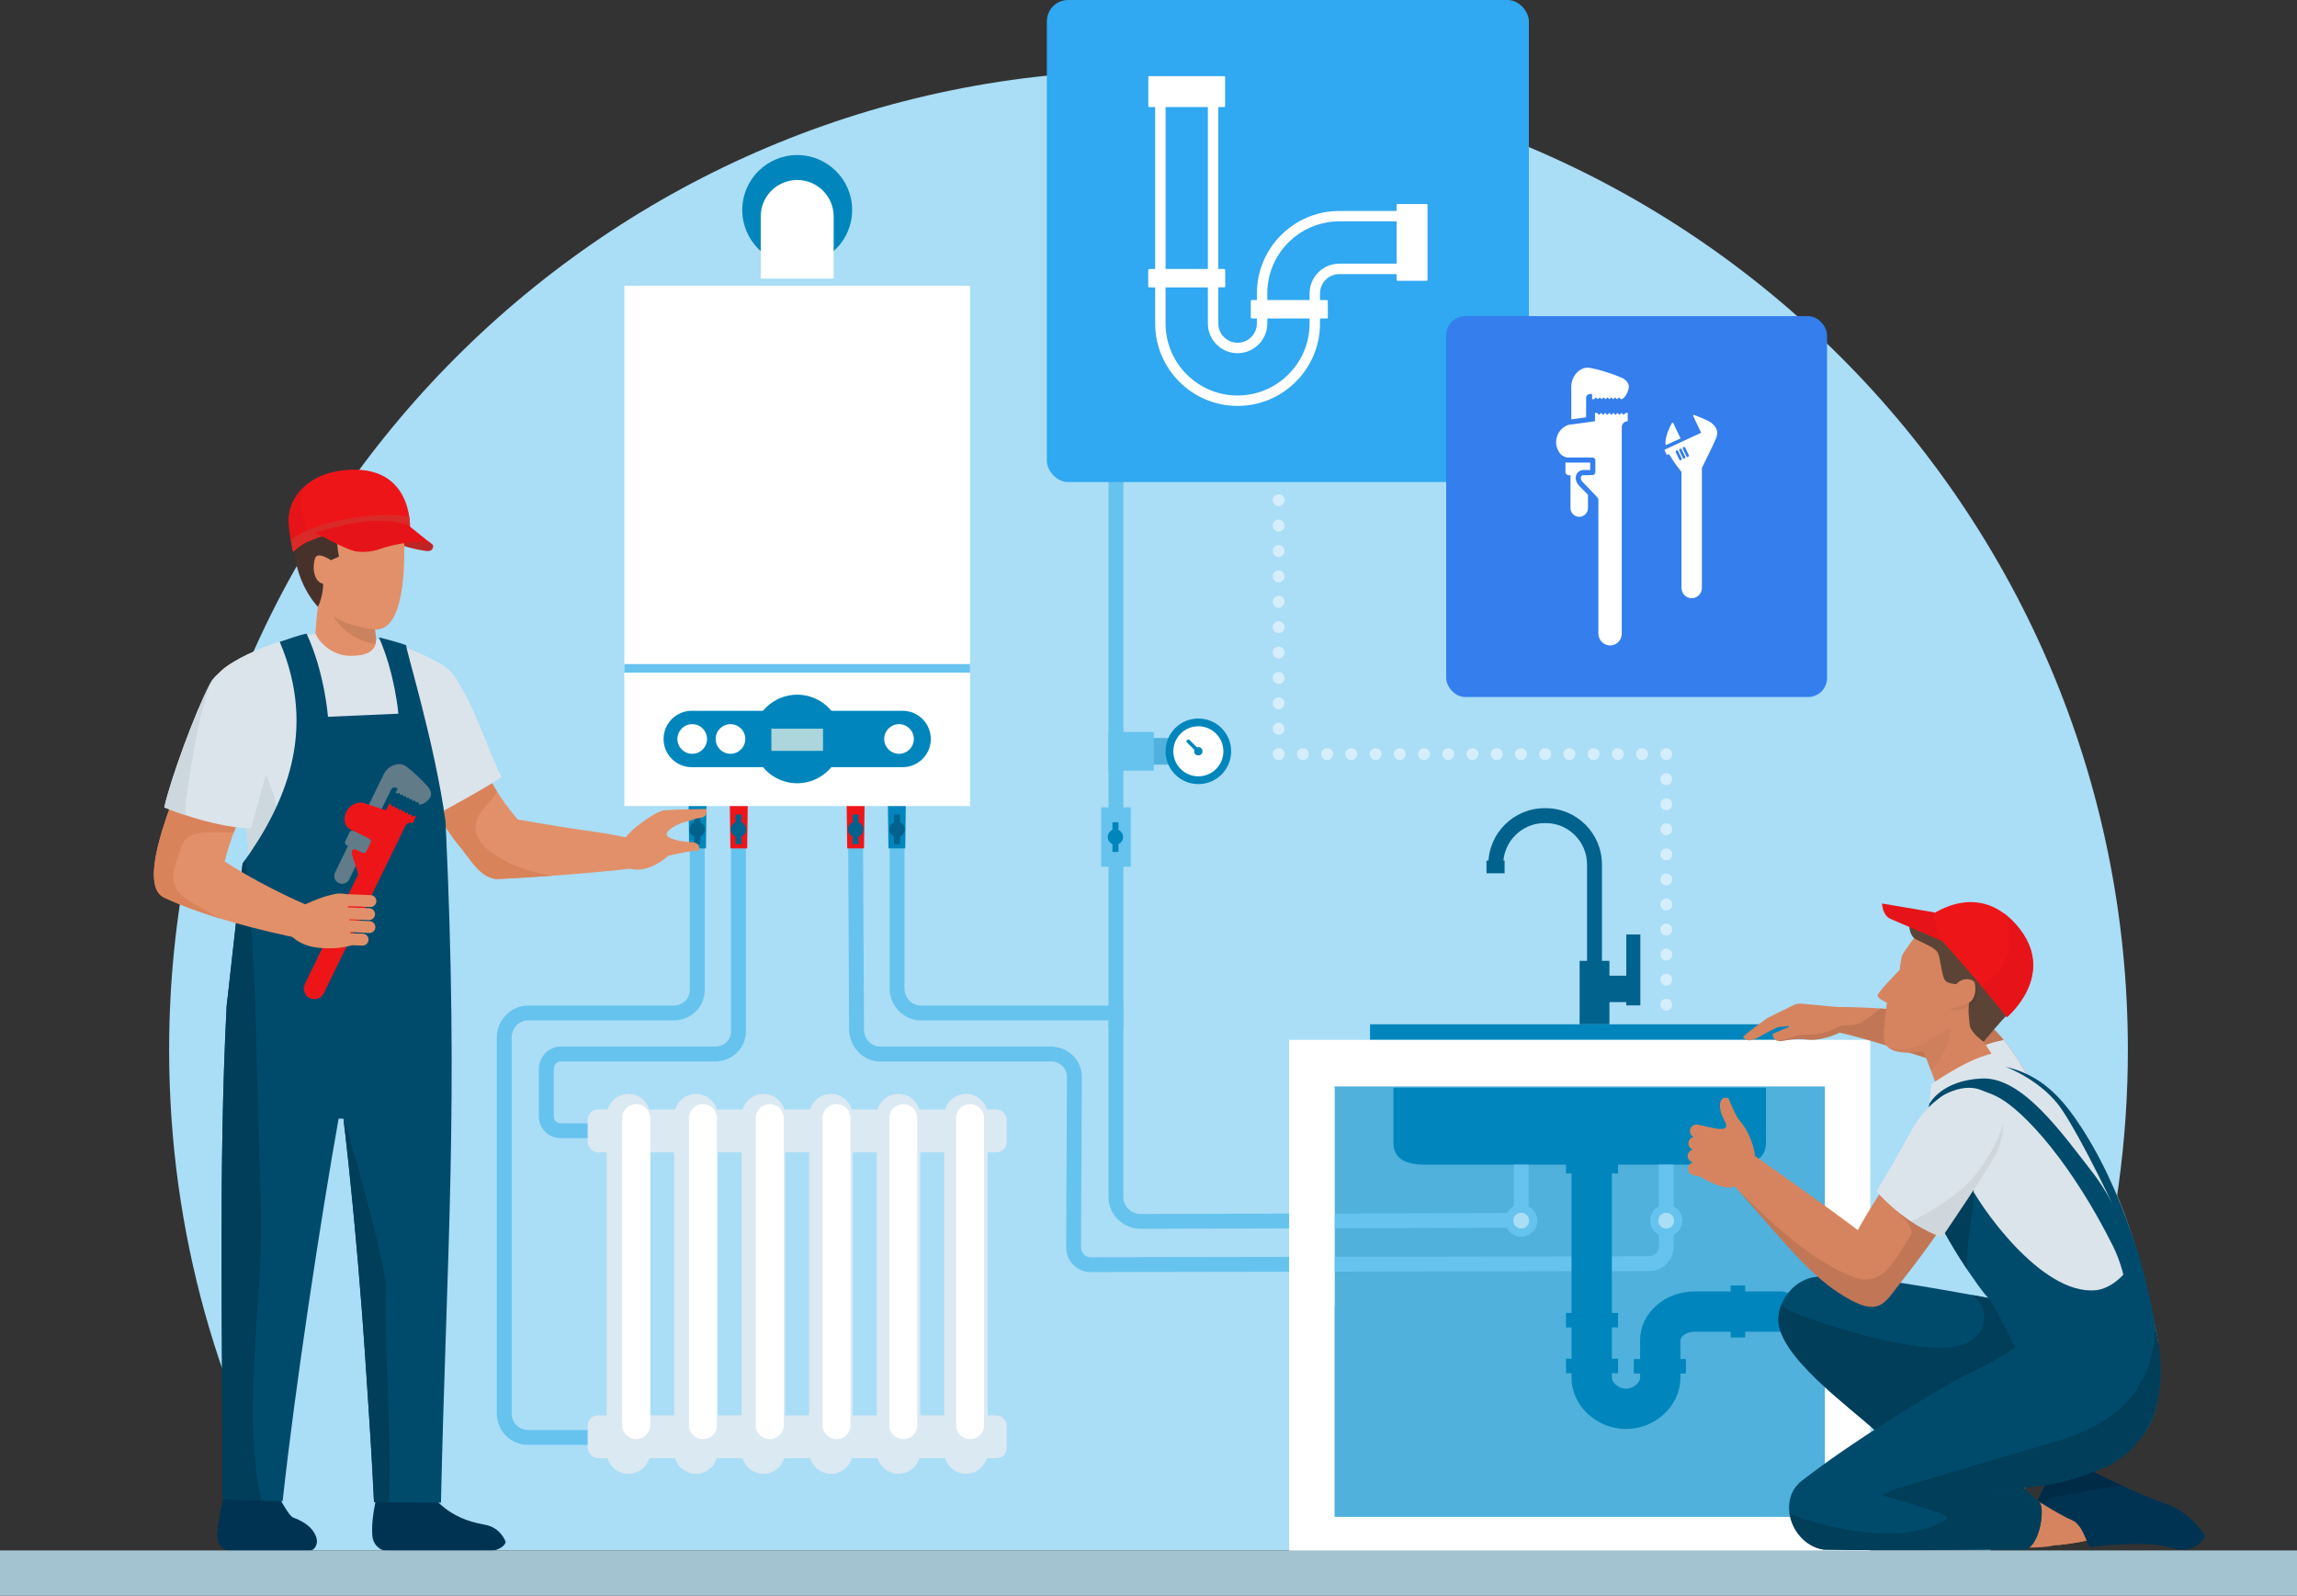 <svg xmlns="http://www.w3.org/2000/svg" id="Layer_2" data-name="Layer 2" width="2322.48" height="1613.28" viewBox="0 0 2322.48 1613.28"><rect x="0" y="0" width="2322.48" height="1613.28" fill="#333333" stroke="none"/><defs><style>      .cls-1 {        opacity: .04;      }      .cls-2 {        opacity: .06;      }      .cls-3 {        opacity: .1;      }      .cls-4 {        fill: #004b6c;      }      .cls-5 {        fill: #003e59;      }      .cls-6 {        fill: #003352;      }      .cls-7 {        fill: #00628d;      }      .cls-8 {        fill: #0086bc;      }      .cls-9 {        fill: #e61418;      }      .cls-10 {        fill: #ee1519;      }      .cls-11 {        fill: #fff;      }      .cls-12 {        fill: #66c3ed;      }      .cls-13 {        fill: #bd2524;      }      .cls-14 {        fill: #cdd8de;      }      .cls-15 {        fill: #da2a28;      }      .cls-16 {        fill: #acd5dc;      }      .cls-17 {        fill: #a4c3d0;      }      .cls-18 {        fill: #aaddf6;      }      .cls-19 {        fill: #dce4eb;      }      .cls-20 {        fill: #d6845f;      }      .cls-21 {        fill: #dbe9f2;      }      .cls-22 {        fill: #d9835b;      }      .cls-23 {        fill: #e29069;      }      .cls-24 {        fill: #061e35;      }      .cls-25 {        fill: #5b4436;      }      .cls-26 {        fill: #347eed;      }      .cls-27 {        fill: #30a8f2;      }      .cls-28 {        fill: #47322b;      }      .cls-29 {        fill: #617b88;      }      .cls-30 {        fill: #4fb1dc;      }      .cls-31 {        opacity: .15;      }      .cls-32 {        opacity: .5;      }    </style></defs><g id="Layer_3" data-name="Layer 3"><g><g><path class="cls-18" d="M2012.52,1567.6c88.25-148.11,138.96-321.2,138.96-506.13,0-546.89-443.35-990.24-990.24-990.24S171,514.58,171,1061.47c0,184.93,50.71,358.01,138.96,506.13H2012.52Z"></path><g><g><rect class="cls-11" x="1303.45" y="1051.36" width="587.57" height="517.63" transform="translate(3194.46 2620.34) rotate(180)"></rect><rect class="cls-30" x="1349.34" y="1098.48" width="495.77" height="435.2" transform="translate(3194.46 2632.15) rotate(180)"></rect><g><rect class="cls-7" x="1502.98" y="870.1" width="18.3" height="12.83" transform="translate(3024.27 1753.03) rotate(180)"></rect><path class="cls-7" d="M1619.7,971.5v-97.54c0-31.33-25.49-56.82-56.82-56.82h-1.2c-31.33,0-56.82,25.49-56.82,56.82h15.05c0-23.03,18.74-41.77,41.77-41.77h1.2c23.03,0,41.77,18.74,41.77,41.77v97.54h-7.5v64.12h30.14v-64.12h-7.58Z"></path></g><path class="cls-8" d="M1441.22,1177.54h312.01c17.85,0,32.33-4.47,32.33-22.33v-55.46h-376.67v55.46c0,17.85,14.47,22.33,32.33,22.33Z"></path></g><rect class="cls-8" x="1385.25" y="1035.62" width="423.97" height="15.56" transform="translate(3194.46 2086.8) rotate(180)"></rect></g><path class="cls-12" d="M643.22,1460.79h-109.46c-17.32,0-31.41-14.09-31.41-31.41v-380.62c0-17.39,14.38-32.08,31.41-32.08h147.34c9.2,0,16.41-6.92,16.41-15.74v-165.78h15v165.78c0,17.24-13.8,30.74-31.41,30.74h-147.34c-8.89,0-16.41,7.82-16.41,17.08v380.62c0,9.05,7.36,16.41,16.41,16.41h109.46v15Z"></path><path class="cls-12" d="M665.73,1150.71h-99.06c-12.02,0-21.8-9.78-21.8-21.8v-48.08c0-12.27,9.98-22.64,21.8-22.64h156.11c9.36,0,16.41-6.7,16.41-15.58v-200.37h15v200.37c0,17.15-13.8,30.58-31.41,30.58h-156.11c-3.56,0-6.8,3.64-6.8,7.64v48.08c0,3.75,3.05,6.8,6.8,6.8h99.06v15Z"></path><path class="cls-12" d="M1153.37,1242.4c-17.64,0-32.53-14.38-32.53-31.41v-179.31h-189.92c-17.03,0-31.41-14.69-31.41-32.08v-156.53h15v156.53c0,9.26,7.52,17.08,16.41,17.08h204.92v194.31c0,8.74,8.18,16.41,17.51,16.41l367.41-1c5.43,0,9.84-4.4,9.84-9.82v-39.03h15v39.03c0,13.68-11.13,24.82-24.82,24.82l-367.41,1Z"></path><path class="cls-12" d="M1102.83,1286.16c-6.66,0-12.91-2.6-17.6-7.31-4.69-4.71-7.26-10.97-7.23-17.62l.81-172.38c.02-4.2-1.49-7.95-4.38-10.84-3.09-3.1-7.36-4.81-12.03-4.81h-172.43c-17.03,0-31.41-14.77-31.41-32.24l-1-194.58,15-.08,1,194.61c0,9.39,7.52,17.28,16.41,17.28h172.43c8.69,0,16.74,3.28,22.66,9.23,5.68,5.71,8.78,13.34,8.75,21.5l-.81,172.38c-.01,2.63,1,5.11,2.86,6.97,1.86,1.87,4.33,2.89,6.96,2.89l564.62-1c2.64,0,5.1-1.02,6.96-2.88,1.86-1.86,2.87-4.33,2.87-6.95l-.14-82.82,15-.03,.14,82.82c.01,6.64-2.57,12.88-7.25,17.58-4.69,4.7-10.93,7.28-17.56,7.28l-564.62,1Z"></path><g><g><path class="cls-21" d="M635.39,1490.09c-12.15,0-22-9.85-22-22v-340.08c0-12.15,9.85-22,22-22s22,9.85,22,22v340.08c0,12.15-9.85,22-22,22Z"></path><path class="cls-21" d="M703.65,1490.09c-12.15,0-22-9.85-22-22v-340.08c0-12.15,9.85-22,22-22s22,9.85,22,22v340.08c0,12.15-9.85,22-22,22Z"></path><path class="cls-21" d="M771.91,1490.09c-12.15,0-22-9.85-22-22v-340.08c0-12.15,9.85-22,22-22s22,9.85,22,22v340.08c0,12.15-9.85,22-22,22Z"></path><path class="cls-21" d="M840.17,1490.09c-12.15,0-22-9.85-22-22v-340.08c0-12.15,9.85-22,22-22s22,9.85,22,22v340.08c0,12.15-9.85,22-22,22Z"></path><path class="cls-21" d="M908.43,1490.09c-12.15,0-22-9.85-22-22v-340.08c0-12.15,9.85-22,22-22s22,9.85,22,22v340.08c0,12.15-9.85,22-22,22Z"></path><path class="cls-21" d="M976.69,1490.09c-12.15,0-22-9.85-22-22v-340.08c0-12.15,9.85-22,22-22s22,9.85,22,22v340.08c0,12.15-9.85,22-22,22Z"></path></g><g><rect class="cls-21" x="594.18" y="1121.75" width="423.71" height="43.34" rx="10.31" ry="10.31"></rect><rect class="cls-21" x="594.18" y="1430.99" width="423.71" height="43.34" rx="10.31" ry="10.31"></rect></g></g><g><path class="cls-8" d="M1644.02,1444.8c29.83,0,55.04-23.7,55.04-51.75v-37.96c0-3.98,6.24-8.6,14.29-8.6h86.72c11.25,0,20.38-9.12,20.38-20.38h0c0-11.25-9.12-20.38-20.38-20.38h-86.72c-30.35,0-55.04,22.14-55.04,49.35v37.96c0,4.32-6.14,10.99-14.29,10.99s-14.29-6.67-14.29-10.99v-221.24h-40.75v221.24c0,28.05,25.21,51.75,55.04,51.75Z"></path><rect class="cls-8" x="1583.38" y="1171.82" width="52.62" height="14.65" transform="translate(3219.37 2358.28) rotate(180)"></rect><rect class="cls-8" x="1583.38" y="1327.45" width="52.62" height="14.65" transform="translate(3219.37 2669.55) rotate(180)"></rect><rect class="cls-8" x="1583.38" y="1373.74" width="52.62" height="14.65" transform="translate(3219.37 2762.13) rotate(180)"></rect><rect class="cls-8" x="1651.98" y="1374.07" width="52.62" height="14.65" transform="translate(3356.57 2762.8) rotate(180)"></rect><rect class="cls-8" x="1730.91" y="1318.62" width="52.62" height="14.65" transform="translate(3083.16 -431.26) rotate(90)"></rect></g><rect class="cls-7" x="1618.78" y="986.51" width="38.34" height="26.67"></rect><rect class="cls-7" x="1644.34" y="944.83" width="14.21" height="71.68"></rect><rect class="cls-11" x="1303.45" y="1100.54" width="45.9" height="220.05"></rect><g><path class="cls-20" d="M2053.04,1528.12c2.84-1.89,14.2-16.09,17.04-20.63,2.84-4.54,64.75,25.36,63.04,38.05-1.7,12.69-56.8,17.04-56.8,17.04,0,0-13.28,4.11-52.81,1.03-12.1-.94,29.52-35.49,29.52-35.49Z"></path><path class="cls-20" d="M2070.08,1507.49c-1.5,2.41-5.4,7.52-9.15,12.08,5.25,9.53,10.95,18.73,15.1,28.91,1.71,4.19,3.2,8.93,3.99,13.76,12.36-1.24,51.67-6.01,53.11-16.7,1.7-12.69-60.2-42.6-63.04-38.05Z"></path><g><path class="cls-6" d="M2060.46,1517.46s7.92-25.42,30.67-42.43c0,0,59.6,31.99,100.95,46.26,22.7,7.83,37.64,31.53,37.64,31.53,0,0-8.56,20.55-35.08,11.92-21.53-7.01-74.41-2.19-79.52-.49-5.11,1.7-7.38-21.83-20.16-27.28-12.78-5.45-34.5-19.51-34.5-19.51Z"></path><g class="cls-31"><path d="M2075.1,1514.15c23.02-4.26,46.6-9.26,70.27-12.19-29.01-13.39-54.24-26.93-54.24-26.93-22.75,17-30.67,42.43-30.67,42.43,0,0,2.11,1.37,5.4,3.41,2.15-3.38,5.39-6,9.24-6.72Z"></path></g><path class="cls-4" d="M2127.53,1335.12c-66.72-13.22-134.35-26.75-201.57-37.46-30.72-3.77-62.19-11.77-93.56-6.05-18.79,3.74-34.29,23.06-34.3,42.34-.02,37.23,70.72,87.28,99.42,113.67,34.98,28.38,92.69,73.28,117.79,89.28,28.41,18.11,45.14-19.44,45.14-19.44-31.54-26.88-64.1-75.48-90.94-106.12,49.33,17.54,81.63,32.49,130.17,52.42,87.36,33.05,118.89-107.57,27.85-128.63Z"></path><path class="cls-5" d="M2127.53,1335.12c-44.21-8.76-88.82-17.65-133.44-25.77,1.5,1.09,2.94,2.26,4.27,3.55,10.58,10.26,10.46,27.72,0,38.15-9.25,9.23-22.92,11.36-35.44,11.59-15.13,.27-30.42-2.22-45.24-5.06-15.83-3.04-31.48-7.01-46.97-11.46-13.53-3.88-26.96-8.14-40.22-12.88-8.38-3-17.37-5.84-25.11-10.28-1.75-1-3.2-2.28-4.37-3.74-1.87,4.73-2.92,9.72-2.92,14.72-.02,37.23,70.72,87.28,99.42,113.67,34.98,28.38,92.69,73.28,117.79,89.28,28.41,18.11,45.14-19.44,45.14-19.44-31.54-26.88-64.1-75.48-90.94-106.12,49.33,17.54,81.63,32.49,130.17,52.42,87.36,33.05,118.89-107.57,27.85-128.63Z"></path><path class="cls-24" d="M2127.53,1335.12c-10.39-2.06-20.8-4.12-31.22-6.18-7.51,13.37-20.33,22.97-32.11,32.34-25.23,20.09-51.2,39.11-78.45,55.96,40.66,15.11,70.93,28.85,113.94,46.51,87.36,33.05,118.89-107.57,27.85-128.63Z"></path><path class="cls-4" d="M2181.9,1356.13c-15.77-94.18-140.89,12.85-196.44,34.93-40.88,22.82-111.89,65.88-163.79,106.16-25.4,19.72-10.11,64.39,22.15,69.49,75.15,1.4,127.26,.11,202.42-.14,15.9-.05,23.28-45.63,14.23-49.11-8.96-3.45-31.28-13.08-54.42-8.48,43.61-8.68,60.94,.22,122.83-25.85,8.15-3.44,69.01-31.58,53.03-127Z"></path><path class="cls-20" d="M2054.76,1095.01c-11.76-19.01-31.32-54.52-51.95-63.62-8.68-3.26-86.81-13.26-145.02-13.25h0l-36.42-3.37c-2.73-.25-5.48,.25-7.94,1.47l-26.16,12.88s-26.53,18.83-24.75,19.75c1.79,.92,3.82,6.03,14.28,.45,7.18-3.83,19.7-10.93,21.65-10.93s15.19-1.99,11.61-.6c-3.57,1.38-17.73,7.53-17.73,7.53,0,0-.74,9.28,10.87,6.98,11.61-2.3,20.59-1.76,25.57-1.08,8.24,1.13,24.12-3.27,31.3-7.21,36.5,8.36,82.03,24.89,117.03,34.61,9.14,14.93,15.17,32.32,22.29,48.37,21.61,36.01,75.75,4.77,55.35-31.97Z"></path><path class="cls-3" d="M2054.76,1095.01c-11.76-19.01-31.32-54.52-51.95-63.62-6.63-2.49-53.86-8.92-101.74-11.81-13.09,10.93-21.31,16.8-28.71,16.85-6.45,.04-8.3-.24-13.68,1.84,.19-.06-1.08,.48-1.46,.66-1.36,.62-2.73,1.23-4.1,1.82-3.58,1.55-7.04,2.93-10.86,3.73-6.13,1.28-12.34,1.65-18.58,1.7,.08,0-1.89,.01-2.86,0-.62,.13-2.52,.41-2.8,.48-2.53,.64-4.97,1.56-7.43,2.42-4.49,1.58-8.97,2.56-13.61,3.19,1.53,.45,3.55,.54,6.23,0,11.61-2.3,20.59-1.76,25.57-1.08,8.24,1.13,24.12-3.27,31.3-7.21,36.5,8.36,82.03,24.89,117.03,34.61,9.14,14.93,15.17,32.32,22.29,48.37,21.61,36.01,75.75,4.77,55.35-31.97Z"></path><path class="cls-19" d="M2026.08,1051.58c-.36,.06-.72,.12-1.08,.18-2.7,.5-5.38,1.07-8.03,1.76-2.57,.67-5.07,1.51-7.59,2.35h-.03c-.84,.42-1.69,.81-2.54,1.21-9.8,4.76-19.16,10.45-27.99,16.82-.94,.68-1.87,1.38-2.8,2.07-.1,.08-.18,.15-.29,.25-.59,.5-1.18,.99-1.77,1.49,1.06,.3,2.12,.6,3.17,.89,9.14,14.93,15.17,32.32,22.29,48.37,21.61,36.01,75.75,4.77,55.35-31.97-7.17-11.59-17.24-29.3-28.68-43.44Z"></path><path class="cls-4" d="M2039.41,1347.92l17.75,133.44s84.31,14.16,114.98-37.77c21.47-36.35,6.64-104.04,6.64-104.04l-139.37,8.37Z"></path><g><path class="cls-20" d="M2019.63,935.54c-18.08-9.15-60.76-9.89-77.59,5.52-5.74,5.25-17.19,21.39-18.71,24.87-1.53,3.48-2.47,14.54-2.47,14.54,0,0-22.61,23.02-22.43,26.11,.18,3.07,9.39,7.2,9.39,7.2,0,0-4.2,34.33-2.94,38.76,3.51,12.29,21.8,11.91,27.46,11.67,3.03-.12,7.49-.45,12.72-.88l12.55,32.82,64.11-18.4-16.08-24.49c8.21-10.72,33.57-46.72,34.71-58.11,1.33-13.33-2.65-50.46-20.73-59.61Z"></path><path class="cls-1" d="M1932.35,1064.22c3.03-.12,7.49-.45,12.72-.88l7.4,19.35c1.22-1.41,2.42-2.84,3.59-4.3,.14-.18,.23-.29,.3-.37,.11-.15,.23-.32,.37-.52,.52-.73,1.06-1.45,1.57-2.18,1.15-1.63,2.25-3.29,3.3-4.98,2.03-3.26,3.83-6.65,5.43-10.13-.38,.73,1.09-2.97,1.33-3.65,.43-1.21,.91-2.4,1.31-3.62,.49-1.47,.9-2.96,1.25-4.47,.15-.64,.29-1.29,.41-1.93,.05-.28,.24-2.46,.25-1.89,.04-.93,.08-2.04,.08-2.37,0-.57-.04-1.13-.05-1.69-.26,.06-.52,.09-.72,.07-.44,.12-.88,.23-1.31,.37-.43,.13-.87,.31-1.31,.45-2.16,1.3-4.53,2.31-6.7,3.62-5.31,3.2-10.39,6.79-15.86,9.7-11.82,6.29-25.24,8.87-37.34,3.53,6.61,6.37,19.42,6.09,23.99,5.9Z"></path><path class="cls-25" d="M1931.91,926.87c-1.83-.25-3.68,18.05,4.96,22.69,7.37,3.96,18.85,8.04,22.17,13.29,3.32,5.25,3.88,26.41,8.8,29.59,4.92,3.18,14.08,2.56,16.35,2.94,2.28,.39,10.04-1.98,7.49,13.04-2.55,15.02-.61,19.97-.12,27.64,.51,8.11,14.09,17.2,14.09,17.2,0,0,18.08-22.03,23.56-26.71,5.48-4.69,27.84-23.17,17.92-55.76-9.92-32.59-37.27-48-55.94-48.36-18.67-.36-46.01,6.23-59.29,4.45Z"></path><g class="cls-2"><path d="M1979.1,999.27c3.1-4.37,8.36-6.81,13.67-6.09,2.8,.38,5.44,1.6,6.11,4.69,1.58,7.21-.79,16.36-5.72,18.75s-20.21,9.52-21.73,.83c-.84-4.79,3.07-11.71,7.66-18.18Z"></path></g><path class="cls-20" d="M1977.06,996.2c3.1-4.37,8.36-6.81,13.67-6.09,2.8,.38,5.44,1.6,6.11,4.69,1.58,7.21-.79,16.36-5.72,18.75s-18.1,9.72-19.92,3.28c-1.32-4.68,1.26-14.15,5.85-20.63Z"></path><path class="cls-10" d="M1944.98,930.71s47.83,51.61,84.18,97.69c0,0,52.03-43.39,10.41-92.25-43.24-50.76-94.6-5.44-94.6-5.44Z"></path><path class="cls-9" d="M2039.58,936.16c-4.44-5.22-8.97-9.4-13.52-12.74,4.15,9.93,6.82,20.59,5.59,31.34-1.35,11.84-6.71,22.21-15.02,30.72-4.1,4.2-8.63,7.88-13.43,11.22,8.78,10.41,17.67,21.21,25.96,31.72,0,0,52.03-43.39,10.41-92.25Z"></path><path class="cls-9" d="M1955.43,927.08c-.18-1.6,.15-3.13,.82-4.52l-53.32-9.05s.21,11.89,8.64,15.58c8.43,3.69,52.43,22.58,52.43,22.58,0,0-7.65-16.56-8.57-24.59Z"></path></g><path class="cls-19" d="M2025.28,1077.92c37.4,8.45,61.21,36.9,98.3,97.31,36.8,59.94,54.89,164.39,58.31,180.89l-137.98,12.78s-22.69-53.2-28.37-57.31c-5.69-4.11-58.09-70.43-66.5-105.11-4.65-19.16-12.6-72.72,13.87-114.27,0,0,30.07-21.59,62.37-14.29Z"></path><path class="cls-4" d="M2161.02,1264.99c-8.14,23.53-27.17,38.1-42.09,39.52-54.59,5.18-117.88-84.81-130.58-112.63-2.06-4.51-4.08-9.05-6.08-13.59-1.3,2.53-3.32,4.73-6.17,6.23-9.32,4.92-19.2,8.06-29.34,10.6,.74,4.51,1.55,8.36,2.28,11.36,8.41,34.68,55.77,101.77,61.46,105.88,5.69,4.11,40.73,78.69,40.73,78.69l130.66-34.93c-2.11-10.18-6.66-45.13-20.88-91.14Z"></path><path class="cls-5" d="M1989,1270.03c.65-12.9,2.58-25.72,4.34-38.5,.16-1.13,.36-2.27,.47-3.4-.46,5,.01-.12,.14-1.15,.3-2.41,.59-4.82,.83-7.24,.44-4.36,.75-8.75,.59-13.14-.05-1.22,.07-2.39,.3-3.52-3.43-4.41-5.96-8.23-7.32-11.22-2.06-4.51-4.08-9.05-6.08-13.59-1.3,2.53-3.32,4.73-6.17,6.23-9.32,4.92-19.2,8.06-29.34,10.6,.74,4.51,1.55,8.36,2.28,11.36,5.06,20.87,24.22,53.46,39.92,77.02-.23-4.59-.18-9.13,.04-13.47Z"></path><path class="cls-20" d="M1989.11,1199.43c-23.89-5.29-44.5-47.21-61.02-29.04-24.81,27.28-49.71,73.32-49.71,73.32,0,0-33.25-25.44-108.79-78.31-11.43-8-31.95,16.13-21.36,27.78,52.25,57.44,81.48,99.17,123.06,121.27,30.22,16.06,35.09,1.57,51.04-18.52,14.63-18.43,28.62-37.51,41.98-56.84,8.84-12.82,17.57-26.07,25.99-39.39-.4-.09-.79-.18-1.19-.27Z"></path><g class="cls-3"><path d="M1989.11,1199.43c-13.29-2.94-25.56-17.21-36.68-26.17,.62,12.55-40.79,18.99-44.08,31.12-3.71,13.67,30.5,32.9,23.23,45-6.64,11.05-13.56,22.46-21.81,32.4-7.61,9.17-18.14,13.45-29.94,11.03-6.86-1.41-13.52-4.88-19.79-7.93-5.86-2.85-11.57-6.02-17.13-9.43-12.07-7.41-23.43-15.96-34.36-24.95-17.88-14.71-34.4-30.95-51.05-47.03,46.58,52.14,74.73,90.23,113.79,110.98,30.22,16.06,35.09,1.57,51.04-18.52,14.63-18.43,28.62-37.51,41.98-56.84,8.84-12.82,17.57-26.07,25.99-39.39-.4-.09-.79-.18-1.19-.27Z"></path></g><g class="cls-2"><path d="M1762.26,1164.05c-1.26,.26-2.54,.72-3.79,1.35,1.19-.29,2.4-.46,3.63-.48,.04-.29,.1-.59,.16-.88Z"></path></g><path class="cls-20" d="M1758.45,1132.48c-3.49-3.83-10.74-22.02-10.74-22.02-9.81-3.18-9.62,8.47-7.45,14.88,3.05,9.01,6.57,10.89,4.44,14.82-.84,1.56-5.38,1.5-10.82,.74l-17.11-3.8c-3.59-.8-7.13,1.47-7.93,5.05-.68,3.06,.88,6.09,3.58,7.41-2.48,.52-4.54,2.43-5.13,5.06-.73,3.27,1.1,6.51,4.16,7.65-2.36,.59-4.31,2.46-4.87,5-.79,3.57,1.45,7.1,5,7.91-2.29,.63-4.17,2.48-4.72,4.97-.79,3.58,1.47,7.13,5.05,7.92l6.67,1.48c5.74,3.4,23.84,13.43,33.55,10.67,13.93-3.96,22.2-21.38,22.2-21.38,2.29-10.31-3.44-32.7-15.89-46.38Z"></path><path class="cls-5" d="M2181.9,1356.13c-.77-4.59-1.8-8.7-3.07-12.37-.7,19.19-5.03,38.29-14.66,55.06-18.01,31.37-51.41,48.71-85.06,58.41-14.03,4.04-164.02,48.53-164.52,48.76-3.9,1.79-7.59,3.83-11.22,6.02,.93,.3,1.86,.6,2.8,.87,7.88,2.32,69.34,18.59,62.53,23.01-52.27,33.94-157.54-2.17-159.4-6.53,2.25,17.4,15.39,34.33,34.51,37.35,75.15,1.4,127.26,.11,202.42-.14,15.9-.05,23.28-45.63,14.23-49.11-8.96-3.45-31.28-13.08-54.42-8.48,43.61-8.68,60.94,.22,122.83-25.85,8.15-3.44,69.01-31.58,53.03-127Z"></path><path class="cls-19" d="M1952.75,1096.15l-1.94,19.91,77.05-37.25-12.85-13.98c-5.34,2.06-20.46,3.21-62.26,31.32Z"></path></g><path class="cls-4" d="M1950.81,1116.06l-4.04,18.65c1.08-.65,6.39-18.65,15.31-25.31,10.77-8.03,32-13.19,56.5-.95,28.96,14.47,77.71,70.84,117.98,151.73,15.74,31.62,13.67,61.77,23.4,80.6l6.01-56.12s-16.75-47.19-38.46-82.28c-3.51-5.67-7.14-11.02-10.86-15.81-32.9-42.38-71.99-97.91-112.86-96.14-40.88,1.77-52.98,25.62-52.98,25.62Z"></path><path class="cls-4" d="M2027.62,1078.5s37.51,13.7,57.58,43.99c20.07,30.29,48.75,90.91,48.75,90.91l37.79,91.11s-21.26-100.17-74.62-175.42c-18.88-26.63-39.3-43.56-69.51-50.59Z"></path><path class="cls-19" d="M2001.23,1101.44c-16.15-5.56-47,1.83-69.89,43.82s-34.14,59.28-34.14,59.28c0,0,28.26,33.35,66.34,46.37,0,0,51.46-75.12,56.71-88.64,5.25-13.52,13.96-49.48-19.02-60.83Z"></path><g class="cls-2"><path d="M2013.97,1163.06c-6.84,12.14-15.1,24.37-25.09,34.13-10.03,9.79-21.79,17.94-33.78,25.14-7.51,4.51-15.13,9.12-23.2,12.45,9.28,6.25,19.99,12.14,31.64,16.12,0,0,51.46-75.12,56.71-88.64,2.3-5.93,5.27-16.17,5.09-26.76-2.55,9.58-6.4,18.72-11.38,27.56Z"></path></g></g><g><circle class="cls-12" cx="1538.09" cy="1234.15" r="16.25"></circle><circle class="cls-18" cx="1538.09" cy="1234.15" r="8"></circle></g><g><circle class="cls-12" cx="1684.71" cy="1234.15" r="16.25"></circle><circle class="cls-18" cx="1684.71" cy="1234.15" r="8"></circle></g><g><path class="cls-23" d="M610.03,842.34c-28.69-4.01-57.9-8.71-86.46-13.77-22.2-25.23-36.53-53.36-47.29-85.33l-59.12,21.78c10.41,30.39,25.21,62.28,45.3,87.99,11.61,12.64,23,36.84,42.1,35.73,46.47-2.38,93.18-5.94,139.41-11.19l3.15-28.44c-11.32-1.38-25.78-5.17-37.09-6.77Z"></path><path class="cls-22" d="M528.06,877.87c-8.43-2.94-16.77-6.57-24.3-11.4-7.76-4.98-16.29-11.4-20.49-19.84-4.97-9.98-1.94-19.54,4.62-27.81,5.2-6.57,11.21-11.56,14.65-18.54-10.98-17.6-19.37-36.52-26.27-57.04l-59.12,21.78c10.41,30.39,25.21,62.28,45.3,87.99,11.61,12.64,23,36.84,42.1,35.73,17.94-.92,35.91-2.02,53.87-3.32-10.37-1.67-20.55-4.14-30.36-7.56Z"></path><g><path class="cls-6" d="M383.35,1504.25s-8.54,26.46-6.89,48.43c.64,8.46,6.95,15.31,15.34,15.31h106.21s11.01-1.89,13.34-8.8c0,0-4.59-14.69-21.13-17.6-38.93-6.86-47.75-25.49-62.05-36.18,0,0-47.94-1.15-44.83-1.15Z"></path><path class="cls-6" d="M278.22,1506.41s13.08,26.02,18.11,27.9c3.56,1.34,18.86,6.6,23.44,19.87,2.37,6.88-1.45,14.17-8.73,14.17h-77.58s-15.09-.63-13.83-18.23c1.26-17.6,9.43-49.04,9.43-49.04l49.16,5.32Z"></path><path class="cls-19" d="M442.46,822.97c-8.54-14.7-17.06-54.72-25.11-69.68-11.55-23.6-35.48-57.22-5.45-77.17,34.5-20.43,45.57,4.33,59.95,28.62,7.92,13.38,27.45,66.54,35.19,80.83-12.07,9.11-62.65,36.55-64.59,37.39Z"></path><path class="cls-19" d="M241,1010.72c1.12-27.09-.71-67.86,9.4-120.61,6.87-35.87-12.94-113.81-26.59-151.73-13.65-37.91-8.78-48.19-2.84-57.26,8.19-12.49,70.59-43.9,119.11-40.87,48.53,3.03,102.38,23.66,117.53,41.05,25.81,29.61-5.08,72.26-12.93,180.73-2.99,41.32-203.69,148.69-203.69,148.69Z"></path><path class="cls-14" d="M240.99,1010.72s42.89-22.94,89.31-51.7c-14.16-23.89-25.34-49.55-33.75-74.96-4.94-14.94-8.96-30.21-11.75-45.71-2.67-14.86-6.05-29.5-11.19-43.73-4.85-13.42-12.77-29.34-22.03-39.78-5.37-6.05-9.37-9.51-15.73-13.05-4.18-2.33-4.98-2.64-9.55-3.88-1.21-.33-2.13-.57-2.93-.76,.15,.41,.28,.81,.43,1.23,13.65,37.91,33.46,115.86,26.59,151.73-10.11,52.75-8.28,93.52-9.4,120.61Z"></path><path class="cls-4" d="M450.48,830.52c-11.15-80.7-40.49-174.41-39.78-178.16-7.37-2.81-19.33-5.91-27.55-7.91,16.4,37.19,19.62,77.14,19.62,77.14l-71.15,3.12s-3.31-44.74-21.59-83.97c-8.05,1.25-19.45,5.87-27.2,8.17,38.73,91.08,4.78,165.51-37.54,224.21-.17,1.38-16.15,144.48-16.15,144.48-8.47,165.14-3.79,332.88-4.29,498.27l60.93,1.89c12-111.68,38.81-287.59,56.6-386.76l5,.1c14.84,128.49,24.14,258.52,30.78,387.74l67.68,.53c5.71-254.81,18.44-398.38,4.64-688.84Z"></path><path class="cls-5" d="M264.04,1517.08c-9.38-44.57-9.32-90.72-7.21-136.02,2.24-47.91,7.22-95.75,7.16-143.75-.04-32.25-1.87-64.57-2.61-96.81-.79-34.19-1.47-68.39-2.54-102.58-1.76-56.41-4.58-112.85-10.58-168.98-.99,1.4-1.98,2.79-2.97,4.17-.17,1.38-16.15,144.48-16.15,144.48-8.47,165.14-3.79,332.88-4.29,498.27l39.19,1.21Z"></path><path class="cls-5" d="M390.14,1295.03c-15-76.13-42.85-164.29-42.99-164.31,.4,3.51,1.75,13.79,2.14,17.3,4.47,40.12,8.51,80.34,11.98,120.63l1.33,15.11,1.21,15.12c.79,10.08,1.66,20.16,2.39,30.25,1.42,20.17,2.97,40.36,4.14,60.55,2.64,40.4,6.23,88.68,7.81,129.17h15.37c2.01-98.41-5.01-136.04-3.39-223.81Z"></path><g><g><path class="cls-29" d="M372.24,830.54c-3.36-1.64-4.75-5.68-3.11-9.04l18.87-38.72c4.11-8.44,15.16-13.35,22.76-7.84,6.18,4.47,15.39,13.02,21.93,20.53,2.45,2.82,4.09,7.03,2.46,10.39s-8.13,8.78-11.48,7.14l2.04-4.54-25.4-12.07c-1.74-.85-3.84-.12-4.69,1.61l-14.34,29.41c-1.64,3.36-5.68,4.75-9.04,3.11Z"></path><g><path class="cls-29" d="M379.85,834.21l-14.32-6.98-26.77,54.92c-1.93,3.95-.28,8.72,3.67,10.65,3.95,1.93,8.72,.28,10.65-3.67l26.77-54.92Z"></path><rect class="cls-29" x="350.03" y="843.3" width="24.16" height="16.03" rx="3.13" ry="3.13" transform="translate(409.66 -72.59) rotate(25.99)"></rect><path class="cls-29" d="M402.88,795.59l25.23,12.3-2.15,4.4c-.4,.82-1.43,1.15-2.3,.72h0l-.88-2.2-2.28,.67-.88-2.2-2.28,.67-.88-2.2-2.28,.67-.88-2.2-2.28,.67-.88-2.2-2.28,.67-.88-2.2-2.28,.67-.88-2.2-2.28,.67-1.58-.77,2.87-5.89Z"></path><path class="cls-10" d="M418.86,824.72l-2.5,.86-.86-2.5-2.5,.86-.86-2.5-2.5,.86-.86-2.5-2.5,.86-.86-2.5-2.5,.86-.86-2.5-2.5,.86-.86-2.5-2.5,.86-.86-2.5-1.68-.82c-1.11,2.29-2.24,4.6-3.35,6.88l.08,.04-23.3-7.7c-12.21-1.5-21.77,10.31-17.76,21.94,0,0,2.12,3.6,3.99,4.51l20.43,9.96c1.3,.63,1.84,2.2,1.2,3.5l-4.71,9.66c-.63,1.3-2.2,1.84-3.5,1.2l-7.05-3.44c-2.56-1.25-4.64,.74-3.87,4.89,0,0,6.63,19.7,6.31,20.36l-53.81,110.39c-2.52,5.17-.72,11.55,4.33,14.31,5.38,2.95,12.07,.77,14.73-4.68l78.29-160.6,2.32-4.77,1.93-3.96c1.32-2.7,4.58-3.83,7.28-2.51h0l3.35-6.88-1.68-.82Z"></path></g></g><path class="cls-23" d="M304.86,916.18s32.44-16.66,45.9-11.88l4.79,51.47s-7.97,2.45-16.41,2.87c-31.98,1.59-40.12-8.46-48.16-15.3,0,0-9.65-21.63,13.87-27.17Z"></path><path class="cls-23" d="M374.54,917.01c-.08,0-.15,0-.23,0l-33.99-1.3c-3.31-.13-5.89-2.91-5.77-6.23,.13-3.31,2.92-5.88,6.22-5.77l33.99,1.3c3.31,.13,5.89,2.91,5.77,6.23-.12,3.23-2.78,5.77-5.99,5.77Z"></path><path class="cls-23" d="M373.18,930.25c-.08,0-.15,0-.23,0l-33.99-1.3c-3.31-.13-5.89-2.91-5.77-6.23,.13-3.31,2.92-5.88,6.22-5.77l33.99,1.3c3.31,.13,5.89,2.91,5.77,6.23-.12,3.23-2.78,5.77-5.99,5.77Z"></path><path class="cls-23" d="M374.1,943.32c-.29,.03-.58,.03-.88,.02l-33.69-1.72c-3.31-.17-5.85-2.99-5.69-6.3,.17-3.31,2.98-5.85,6.3-5.69l33.69,1.72c3.31,.17,5.85,2.99,5.69,6.3-.15,3.01-2.51,5.39-5.42,5.67Z"></path><path class="cls-23" d="M366.63,955.99c-.05,0-.1,0-.15,0l-26.08-.65c-3.31-.08-5.93-2.83-5.85-6.15,.08-3.31,2.85-5.91,6.15-5.85l26.08,.65c3.31,.08,5.93,2.83,5.85,6.15-.08,3.26-2.75,5.85-6,5.85Z"></path></g><g><path class="cls-23" d="M324.75,586.49s21.25-.93,32.76,1.57c8.64,1.87,14.91,8.75,16.45,16.92l1.75,9.36c.56,3.08,1.09,6.17,1.59,9.27,1.01,6.21,1.92,12.49,2.67,18.95l.1,.82c1.83,15.79-10.13,19.82-26.03,19.7-22.3-.17-35.31-19.85-35.07-23.53,1.51-23.27,5.17-50.24,5.8-53.06Z"></path><path class="cls-3" d="M357.5,588.05c8.64,1.87,14.91,8.75,16.45,16.92l1.75,9.36c.56,3.08,1.09,6.17,1.59,9.27,1.01,6.21,1.92,12.49,2.67,18.95l.1,.82c.31,2.72,.23,5.38-.19,7.95-23.26-3.86-43.52-19.32-48.45-43.56l.51-2.37s14.07-19.85,25.58-17.36Z"></path><path class="cls-23" d="M406.78,514.58s13.45,126.57-28.9,121.74c-37.15-4.23-52.46-22.49-52.46-22.49,0,0-35.47-89.36-12.6-109.31,17.85-15.57,93.96,10.06,93.96,10.06Z"></path><path class="cls-28" d="M350.45,486.73c23.2-.64,36.38,11.28,47.84,12.62,0,0,25.11,39.36-8.67,37.67-33.78-1.68-48.26,.17-48.66,8.21-.4,8.04,1.8,17.56,1.8,17.56l-8.2,3.62s-13.47-9.28-15.93-2.14c-3.29,9.54-1.2,24.13,8.06,25.94,0,0,.44,11.72-5.21,23.31,0,0-31.33-31.21-22.73-82.84,5.3-31.83,28.5-43.33,51.7-43.96Z"></path></g><g><path class="cls-13" d="M437.87,551.28s1.28,7.08-7.66,5.74c-10.23-1.53-19.74-4.26-21.42-4.9l-.43-12.34s21.58,2.74,29.51,11.5Z"></path><path class="cls-10" d="M414.5,533.62s3.35-64.74-65.59-58.33c-30.64,2.85-47.48,18.72-53.98,34.9-4.78,11.89-3.43,23.31,1.49,47.82,0,0,7.68-8.15,17.67-11.65,21.05-7.37,52.56-22.55,100.42-12.73Z"></path><path class="cls-9" d="M304.37,505.55c.33-4.64,1.27-9,2.71-13.05-5.69,5.38-9.68,11.51-12.17,17.69-4.78,11.89-3.43,23.31,1.49,47.82,0,0,7.68-8.15,17.67-11.65,.59-.21,1.2-.42,1.81-.64-7.87-11.89-12.52-26.18-11.51-40.16Z"></path><path class="cls-15" d="M400.98,520.92c3.27,.29,6.53,.63,9.78,1,1,.12,2,.24,3,.36,.97,6.68,.73,11.33,.73,11.33-47.85-9.81-79.37,5.36-100.42,12.73-9.99,3.5-17.67,11.65-17.67,11.65-1.2-5.96-1.8-7.7-2.54-12.3,34.62-24.03,93.96-25.95,107.11-24.78Z"></path><path class="cls-9" d="M412.43,530.76s-19.08-7.98-54.55-1.92c-13.12,2.24-39.29,9.63-39.29,9.63,0,0,29.6,16.31,39.29,18.58,6.09,1.43,16.25,1.64,26.92-2.2,10.67-3.83,43.43-11.41,53.08-3.58l-25.44-20.52Z"></path></g><path class="cls-23" d="M298.82,909.99c-24.6-11.42-48.88-24.22-71.59-38.93,9.01-38.66,30.05-73.14,44.72-110.44l-65.31-30.31c-12.36,34.42-75.68,160.73-40.57,177.24,40.33,18.96,97.61,33.49,141.11,42.11l5.66-33.37c-4.68-2.11-9.37-4.17-14.01-6.3Z"></path><path class="cls-22" d="M200.86,916.5c-7.47-4.72-18.05-9.91-22.62-17.8-4.82-8.31-3.2-18.14-.28-26.78,1.32-3.92,2.91-7.75,4.07-11.72,.93-3.21,1.75-6.46,3.61-9.3,5.65-8.63,17.44-9.13,26.73-9.4,8.03-.23,16.05,.32,24.06,.01,10.37-27.31,24.69-53.33,35.52-80.89l-65.31-30.31c-12.36,34.42-75.68,160.73-40.57,177.24,16.96,7.98,36.93,15.17,57.61,21.46-7.86-3.68-15.46-7.87-22.81-12.51Z"></path><path class="cls-19" d="M253.51,837.66c-41-1.64-85.56-20.79-87.45-21.3,6.53-29.06,31.04-95.75,46.15-124.8,20.34-39.08,84.03-.5,68.98,40.45-5.1,27.42-20.84,81.64-27.68,105.65Z"></path><path class="cls-14" d="M187.62,823.38c-.4-4.94,0-9.89,.59-14.8,.37-3.11,.82-6.21,1.29-9.3,.16-1.05,.32-2.09,.48-3.14,.07-.46,.14-.92,.21-1.38-.35,2.66-.3,2.25,.17-1.24,2.66-19.08,6.39-38.22,9.9-57.16,1.71-9.25,4.53-18.18,7-27.24,2.18-8.02,4.68-16.04,8.72-23.33-1.37,1.7-2.64,3.62-3.76,5.78-15.12,29.04-39.62,95.74-46.15,124.8,.8,.22,9.17,3.74,21.65,7.86-.03-.28-.06-.56-.08-.85Z"></path></g></g><rect class="cls-12" x="1120.84" y="70.96" width="15" height="968.04"></rect><rect class="cls-12" x="1113.34" y="816.3" width="30.01" height="60.01"></rect><g><circle class="cls-8" cx="1127.82" cy="846.31" r="7.78" transform="translate(45.03 1749.52) rotate(-76.72)"></circle><rect class="cls-8" x="1124.77" y="831.31" width="6.11" height="30.01"></rect></g><g><g><rect class="cls-30" x="1162.59" y="746.16" width="31.58" height="26.93"></rect><g><circle class="cls-8" cx="1211.65" cy="759.62" r="33.15"></circle><circle class="cls-11" cx="1211.65" cy="759.62" r="25.31"></circle></g><rect class="cls-12" x="1120.74" y="740.06" width="45.87" height="39.12"></rect></g><circle class="cls-8" cx="1211.6" cy="759.57" r="4.22"></circle><path class="cls-8" d="M1211.77,761.56c-.46,0-.93-.18-1.28-.53l-10.3-10.3c-.71-.71-.71-1.85,0-2.56s1.85-.71,2.56,0l10.3,10.3c.71,.71,.71,1.85,0,2.56-.35,.35-.82,.53-1.28,.53Z"></path></g><path class="cls-11" d="M643.24,1455.07c-7.81,0-14.15-6.21-14.15-13.88v-310.93c0-7.67,6.33-13.88,14.15-13.88s14.15,6.21,14.15,13.88v310.93c0,7.67-6.33,13.88-14.15,13.88Z"></path><path class="cls-11" d="M710.76,1455.07c-7.81,0-14.15-6.21-14.15-13.88v-310.93c0-7.67,6.33-13.88,14.15-13.88s14.15,6.21,14.15,13.88v310.93c0,7.67-6.33,13.88-14.15,13.88Z"></path><path class="cls-11" d="M778.27,1455.07c-7.81,0-14.15-6.21-14.15-13.88v-310.93c0-7.67,6.33-13.88,14.15-13.88s14.15,6.21,14.15,13.88v310.93c0,7.67-6.33,13.88-14.15,13.88Z"></path><path class="cls-11" d="M845.79,1455.07c-7.81,0-14.15-6.21-14.15-13.88v-310.93c0-7.67,6.33-13.88,14.15-13.88s14.15,6.21,14.15,13.88v310.93c0,7.67-6.33,13.88-14.15,13.88Z"></path><path class="cls-11" d="M913.3,1455.07c-7.81,0-14.15-6.21-14.15-13.88v-310.93c0-7.67,6.33-13.88,14.15-13.88s14.15,6.21,14.15,13.88v310.93c0,7.67-6.33,13.88-14.15,13.88Z"></path><path class="cls-11" d="M980.82,1455.07c-7.81,0-14.15-6.21-14.15-13.88v-310.93c0-7.67,6.33-13.88,14.15-13.88s14.15,6.21,14.15,13.88v310.93c0,7.67-6.33,13.88-14.15,13.88Z"></path><g><g><g><g><polygon class="cls-8" points="696.13 805.7 696.8 857.77 713.77 857.77 714.44 805.7 696.13 805.7"></polygon><polygon class="cls-10" points="737.82 805.7 738.49 857.77 755.46 857.77 756.13 805.7 737.82 805.7"></polygon></g><g><polygon class="cls-10" points="855.95 805.7 856.62 857.77 873.59 857.77 874.26 805.7 855.95 805.7"></polygon><polygon class="cls-8" points="897.64 805.7 898.31 857.77 915.28 857.77 915.95 805.7 897.64 805.7"></polygon></g></g><g><g><circle class="cls-7" cx="705.02" cy="838.56" r="7.78" transform="translate(-273.09 1332.05) rotate(-76.72)"></circle><rect class="cls-7" x="701.96" y="823.55" width="6.11" height="30.01"></rect></g><g><circle class="cls-7" cx="865.06" cy="838.56" r="7.78" transform="translate(-339.58 857.3) rotate(-45)"></circle><rect class="cls-7" x="862" y="823.55" width="6.11" height="30.01"></rect></g><g><circle class="cls-7" cx="746.69" cy="838.56" r="7.78" transform="translate(-240.99 1372.62) rotate(-76.72)"></circle><rect class="cls-7" x="743.64" y="823.55" width="6.11" height="30.01"></rect></g><g><circle class="cls-7" cx="907.01" cy="838.56" r="7.78" transform="translate(-117.5 1528.64) rotate(-76.72)"></circle><rect class="cls-7" x="903.95" y="823.55" width="6.11" height="30.01"></rect></g></g></g><circle class="cls-8" cx="806.04" cy="212.32" r="55.55"></circle><path class="cls-11" d="M806.04,181.99h0c-20.37,0-36.88,16.51-36.88,36.88v62.82h73.76v-62.82c0-20.37-16.51-36.88-36.88-36.88Z"></path><rect class="cls-11" x="631.24" y="288.89" width="349.6" height="526.08"></rect><rect class="cls-12" x="631.24" y="671.4" width="349.6" height="8.68"></rect><g><g><path class="cls-8" d="M912.63,775.66h-213.19c-15.74,0-28.5-12.76-28.5-28.5h0c0-15.74,12.76-28.5,28.5-28.5h213.19c15.74,0,28.5,12.76,28.5,28.5h0c0,15.74-12.76,28.5-28.5,28.5Z"></path><circle class="cls-8" cx="806.04" cy="747.15" r="44.79" transform="translate(-192.7 1205.91) rotate(-67.5)"></circle><path class="cls-11" d="M714.88,747.15c0,8.27-6.71,14.98-14.98,14.98s-14.98-6.71-14.98-14.98,6.71-14.98,14.98-14.98,14.98,6.71,14.98,14.98Z"></path><path class="cls-11" d="M923.97,747.15c0,8.27-6.71,14.98-14.98,14.98s-14.98-6.71-14.98-14.98,6.71-14.98,14.98-14.98,14.98,6.71,14.98,14.98Z"></path><path class="cls-11" d="M753.57,747.15c0,8.27-6.71,14.98-14.98,14.98s-14.98-6.71-14.98-14.98,6.71-14.98,14.98-14.98,14.98,6.71,14.98,14.98Z"></path></g><rect class="cls-16" x="779.92" y="736.74" width="52.24" height="22.46"></rect></g></g><path class="cls-23" d="M634.89,843.84c7.63-8.63,29.05-23.9,36.87-24.57,9.26-.79,42.44-1.37,42.44-1.37,0,0,2.43,8.02-6.13,9-4.93,.56-9.02,2.61-14.49,3.88-9.37,2.18-21.62,9.41-19.18,13.86,2.65,4.84,20.28,6.92,24.64,6.79,8.19-.25,11.03,8.93,4.75,8.78-6.08-.15-27.95,4.94-27.95,4.94,0,0-19.77,18.61-38.5,13.15-25.69-7.49-21.11-13.35-2.45-34.45Z"></path><rect class="cls-17" y="1567.6" width="2322.48" height="45.68"></rect></g><g class="cls-32"><path class="cls-11" d="M1292.86,511.78c-3.31,0-6-2.69-6-6s2.69-6.03,6-6.03,6,2.66,6,5.97v.06c0,3.31-2.69,6-6,6Z"></path><path class="cls-11" d="M1292.86,742.84c-3.31,0-6-2.69-6-6v-.11c0-3.31,2.69-6,6-6s6,2.69,6,6v.11c0,3.31-2.69,6-6,6Zm0-25.67c-3.31,0-6-2.69-6-6v-.11c0-3.31,2.69-6,6-6s6,2.69,6,6v.11c0,3.31-2.69,6-6,6Zm0-25.67c-3.31,0-6-2.69-6-6v-.11c0-3.31,2.69-6,6-6s6,2.69,6,6v.11c0,3.31-2.69,6-6,6Zm0-25.67c-3.31,0-6-2.69-6-6v-.11c0-3.31,2.69-6,6-6s6,2.69,6,6v.11c0,3.31-2.69,6-6,6Zm0-25.67c-3.31,0-6-2.69-6-6v-.11c0-3.31,2.69-6,6-6s6,2.69,6,6v.11c0,3.31-2.69,6-6,6Zm0-25.67c-3.31,0-6-2.69-6-6v-.11c0-3.31,2.69-6,6-6s6,2.69,6,6v.11c0,3.31-2.69,6-6,6Zm0-25.67c-3.31,0-6-2.69-6-6v-.11c0-3.31,2.69-6,6-6s6,2.69,6,6v.11c0,3.31-2.69,6-6,6Zm0-25.67c-3.31,0-6-2.69-6-6v-.11c0-3.31,2.69-6,6-6s6,2.69,6,6v.11c0,3.31-2.69,6-6,6Zm0-25.67c-3.31,0-6-2.69-6-6v-.11c0-3.31,2.69-6,6-6s6,2.69,6,6v.11c0,3.31-2.69,6-6,6Z"></path><path class="cls-11" d="M1292.92,768.46c-3.31,0-6.06-2.69-6.06-6s2.69-6.03,6-6.03c2.44,0,4.54,1.44,5.48,3.53,.35,.76,.55,1.61,.55,2.5,0,3.31-2.66,6-5.97,6Z"></path><path class="cls-11" d="M1660.32,768.46h-.11c-3.31,0-6-2.69-6-6s2.69-6,6-6h.11c3.31,0,6,2.69,6,6s-2.69,6-6,6Zm-24.49,0h-.11c-3.31,0-6-2.69-6-6s2.69-6,6-6h.11c3.31,0,6,2.69,6,6s-2.69,6-6,6Zm-24.49,0h-.11c-3.31,0-6-2.69-6-6s2.69-6,6-6h.11c3.31,0,6,2.69,6,6s-2.69,6-6,6Zm-24.49,0h-.11c-3.31,0-6-2.69-6-6s2.69-6,6-6h.11c3.31,0,6,2.69,6,6s-2.69,6-6,6Zm-24.49,0h-.11c-3.31,0-6-2.69-6-6s2.69-6,6-6h.11c3.31,0,6,2.69,6,6s-2.69,6-6,6Zm-24.49,0h-.11c-3.31,0-6-2.69-6-6s2.69-6,6-6h.11c3.31,0,6,2.69,6,6s-2.69,6-6,6Zm-24.49,0h-.11c-3.31,0-6-2.69-6-6s2.69-6,6-6h.11c3.31,0,6,2.69,6,6s-2.69,6-6,6Zm-24.49,0h-.11c-3.31,0-6-2.69-6-6s2.69-6,6-6h.11c3.31,0,6,2.69,6,6s-2.69,6-6,6Zm-24.49,0h-.11c-3.31,0-6-2.69-6-6s2.69-6,6-6h.11c3.31,0,6,2.69,6,6s-2.69,6-6,6Zm-24.49,0h-.11c-3.31,0-6-2.69-6-6s2.69-6,6-6h.11c3.31,0,6,2.69,6,6s-2.69,6-6,6Zm-24.49,0h-.11c-3.31,0-6-2.69-6-6s2.69-6,6-6h.11c3.31,0,6,2.69,6,6s-2.69,6-6,6Zm-24.49,0h-.11c-3.31,0-6-2.69-6-6s2.69-6,6-6h.11c3.31,0,6,2.69,6,6s-2.69,6-6,6Zm-24.49,0h-.11c-3.31,0-6-2.69-6-6s2.69-6,6-6h.11c3.31,0,6,2.69,6,6s-2.69,6-6,6Zm-24.49,0h-.11c-3.31,0-6-2.69-6-6s2.69-6,6-6h.11c3.31,0,6,2.69,6,6s-2.69,6-6,6Zm-24.49,0h-.11c-3.31,0-6-2.69-6-6s2.69-6,6-6h.11c3.31,0,6,2.69,6,6s-2.69,6-6,6Z"></path><path class="cls-11" d="M1684.76,768.48c-2.45,0-4.56-1.46-5.49-3.56-.34-.75-.54-1.59-.54-2.47,0-3.31,2.66-6,5.97-6h.06c3.31,0,6,2.69,6,6s-2.69,6.03-6,6.03Z"></path><path class="cls-11" d="M1684.76,996.57c-3.31,0-6-2.69-6-6v-.11c0-3.31,2.69-6,6-6s6,2.69,6,6v.11c0,3.31-2.69,6-6,6Zm0-25.34c-3.31,0-6-2.69-6-6v-.11c0-3.31,2.69-6,6-6s6,2.69,6,6v.11c0,3.31-2.69,6-6,6Zm0-25.34c-3.31,0-6-2.69-6-6v-.11c0-3.31,2.69-6,6-6s6,2.69,6,6v.11c0,3.31-2.69,6-6,6Zm0-25.34c-3.31,0-6-2.69-6-6v-.11c0-3.31,2.69-6,6-6s6,2.69,6,6v.11c0,3.31-2.69,6-6,6Zm0-25.34c-3.31,0-6-2.69-6-6v-.11c0-3.31,2.69-6,6-6s6,2.69,6,6v.11c0,3.31-2.69,6-6,6Zm0-25.34c-3.31,0-6-2.69-6-6v-.11c0-3.31,2.69-6,6-6s6,2.69,6,6v.11c0,3.31-2.69,6-6,6Zm0-25.34c-3.31,0-6-2.69-6-6v-.11c0-3.31,2.69-6,6-6s6,2.69,6,6v.11c0,3.31-2.69,6-6,6Zm0-25.34c-3.31,0-6-2.69-6-6v-.11c0-3.31,2.69-6,6-6s6,2.69,6,6v.11c0,3.31-2.69,6-6,6Zm0-25.34c-3.31,0-6-2.69-6-6v-.11c0-3.31,2.69-6,6-6s6,2.69,6,6v.11c0,3.31-2.69,6-6,6Z"></path><path class="cls-11" d="M1684.76,1021.85c-3.31,0-6-2.69-6-6s2.69-6.03,6-6.03,6,2.66,6,5.97v.06c0,3.31-2.69,6-6,6Z"></path></g><g><g><rect class="cls-27" x="1058.47" width="487.38" height="487.38" rx="21.52" ry="21.52"></rect><path class="cls-11" d="M1442.36,206.28h-29.28c-.55,0-1,.45-1,1v6.01h-57.91c-45.95,0-83.34,37.39-83.34,83.34v6.74h-5.14c-.55,0-1,.45-1,1v16.6c0,.55,.45,1,1,1h5.14v5.08c0,10.76-8.75,19.51-19.51,19.51s-19.51-8.75-19.51-19.51v-36.5h6.02c.55,0,1-.45,1-1v-16.6c0-.55-.45-1-1-1h-6.02V108.27h5.9c.55,0,1-.45,1-1v-29.28c0-.55-.45-1-1-1h-75.64c-.55,0-1,.45-1,1v29.28c0,.55,.45,1,1,1h5.9v163.69h-6.02c-.55,0-1,.45-1,1v16.6c0,.55,.45,1,1,1h6.02v36.5c0,45.95,37.39,83.34,83.34,83.34s83.34-37.39,83.34-83.34v-5.08h6.91c.55,0,1-.45,1-1v-16.6c0-.55-.45-1-1-1h-6.91v-6.74c0-10.76,8.75-19.51,19.51-19.51h57.91v5.79c0,.55,.45,1,1,1h29.28c.55,0,1-.45,1-1v-75.64c0-.55-.45-1-1-1Zm-118.24,90.35v6.74h-42.76v-6.74c0-40.15,32.66-72.81,72.81-72.81h57.91v42.76h-57.91c-16.57,0-30.04,13.48-30.04,30.04Zm-145.61-24.67V108.27h42.76v163.69h-42.76Zm0,18.6h42.76v36.5c0,16.57,13.48,30.04,30.04,30.04s30.04-13.48,30.04-30.04v-5.08h42.76v5.08c0,40.14-32.66,72.8-72.81,72.8s-72.81-32.66-72.81-72.8v-36.5Z"></path></g><g><rect class="cls-26" x="1462.23" y="319.62" width="385.09" height="385.09" rx="19.24" ry="19.24"></rect><g><g><path class="cls-11" d="M1639.42,381.75c-10.17-4.32-23.49-8.35-31.82-9.81-10.25-1.79-18.87,8.46-18.87,18.87v33.17l14.98-2.03v-19.67c0-2.14,1.74-3.89,3.89-3.89l2.18-.02v5.23h1.94l1.94-1.77,1.94,1.77,1.94-1.77,1.94,1.77,1.94-1.77,1.94,1.77,1.94-1.77,1.94,1.77,1.94-1.77,1.94,1.77,1.94-1.77,1.94,1.77,1.94-1.77,1.94,1.77c.16,0,.31-.03,.46-.06,3.96-.6,7.51-8.65,7.51-12.64s-3.68-7.54-7.49-9.16Z"></path><path class="cls-11" d="M1595.99,490.42l-.22-.29c-4.06-5.49-2.72-10.22-.34-12.6,1.17-1.17,2.71-1.94,4.45-2.22,.51-.08,1.01-.12,1.5-.12h6.46v-7.45h-22.97c-.67,0-1.36-.09-2.05-.24v9.57c0,1.92,1.56,3.47,3.47,3.47h1.63v33.18c0,4.87,3.95,8.83,8.83,8.83,4.88,0,8.83-3.95,8.83-8.83v-13.44c-4.35-4.55-9.29-9.56-9.34-9.61l-.26-.26Z"></path><path class="cls-11" d="M1605.59,480.49h-5.37c-2.21,.67-2.72,3.34-.31,6.59,0,0,5.08,5.15,9.55,9.83,3.5,3.67,6.63,7.04,6.63,7.39v136.13c0,6.37,4.9,11.85,11.26,12.15,6.79,.32,12.4-5.09,12.4-11.82v-208.81c0-3.33,2.7-6.04,6.04-6.04v-8.49h-2.07l-2.07,2.07-2.07-2.07-2.07,2.07-2.07-2.07-2.07,2.07-2.07-2.07-2.07,2.07-2.07-2.07-2.07,2.07-2.07-2.07-2.07,2.07-2.07-2.07-2.07,2.07-2.07-2.07h-2.07c0,2.82,0,5.67,0,8.49,.03,0,.06,0,.1,0l-5.13,.69-14.98,2.03-6.85,.93c-12.89,4.44-16.68,20.85-7.04,30.49,0,0,3.86,2.56,6.17,2.56h25.2c.21,0,.42,.03,.62,.07,1.3,.29,2.28,1.44,2.28,2.83v11.91c0,1.6-1.3,2.9-2.9,2.9h-2.93c-.3,.1-.61,.17-.94,.17h-.63Z"></path></g><g><path class="cls-11" d="M1699.21,443.27l-7.4-15.54c-.27-.57-1.08-.6-1.38-.04-1.75,3.21-6.02,11.69-6.5,19.01-.08,1.13,.04,2.27,.28,3.37,.33-.12,13.93-6.35,15.01-6.81Z"></path><path class="cls-11" d="M1729.92,427.26c-3.21-2.39-12.64-6.09-16.96-7.73-.65-.25-1.27,.43-.97,1.06l8.03,16.99s-23.32,10.65-32.4,15.02l-4.74,2.21,2.47,5.28,2.1-.98c.92,1.52,6.35,10.38,12.67,18.05v117.08c0,5.56,4.27,10.34,9.82,10.6,5.93,.28,10.82-4.44,10.82-10.31v-121.42c2.85-6.07,9.68-19.28,12.32-25.51,2-4.71,7.49-12.44-3.14-20.34Zm-27.74,24.74c.68-.32,1.5-.03,1.82,.65l3.52,7.41c.32,.68,.03,1.5-.65,1.82-.68,.32-1.5,.03-1.82-.65l-3.52-7.41c-.32-.68-.03-1.5,.65-1.82Zm-3.6,1.72c.68-.32,1.5-.03,1.82,.65l3.52,7.41c.32,.68,.03,1.5-.65,1.82-.68,.32-1.5,.03-1.82-.65l-3.52-7.41c-.32-.68-.03-1.5,.65-1.82Zm1.09,11.59c-.68,.32-1.5,.03-1.82-.65l-3.52-7.41c-.23-.49-.15-1.04,.17-1.43l.63-.29-.06-.13c.66-.26,1.41,.03,1.72,.68l3.52,7.41c.32,.68,.03,1.5-.65,1.82Z"></path></g></g></g></g></g></g></svg>